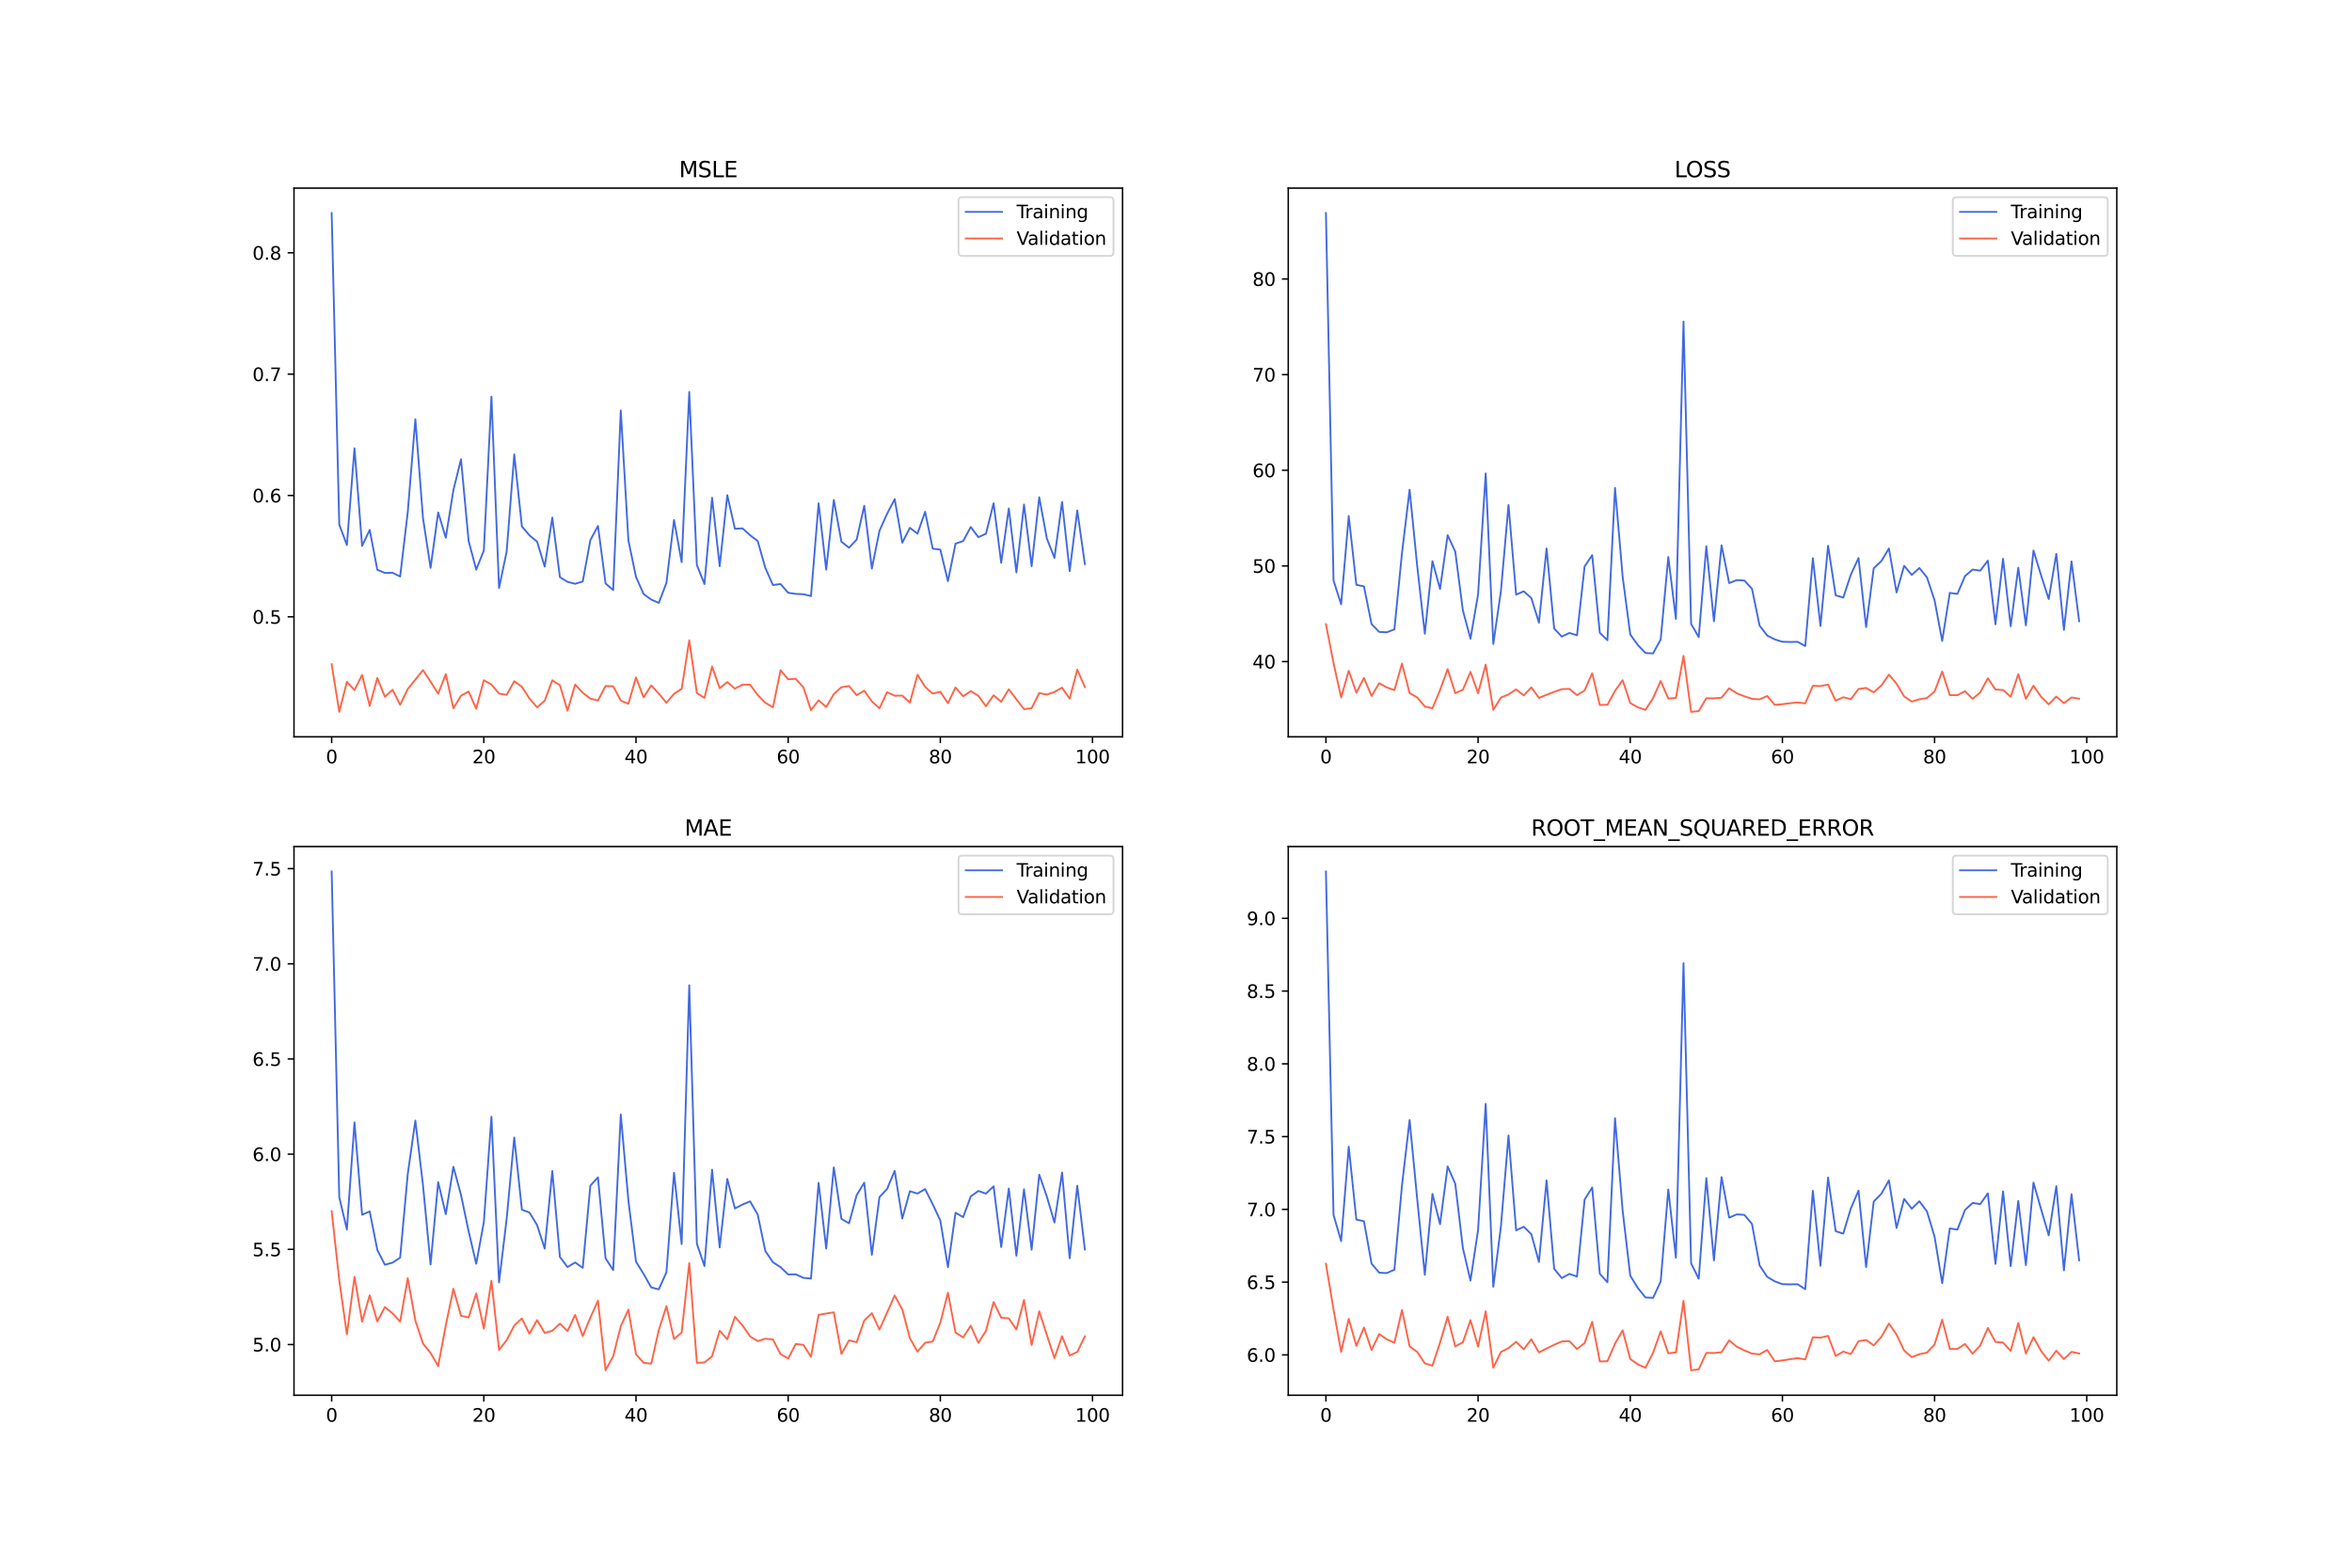 <?xml version="1.0" encoding="utf-8" standalone="no"?>
<!DOCTYPE svg PUBLIC "-//W3C//DTD SVG 1.1//EN"
  "http://www.w3.org/Graphics/SVG/1.1/DTD/svg11.dtd">
<svg xmlns:xlink="http://www.w3.org/1999/xlink" width="1296pt" height="864pt" viewBox="0 0 1296 864" xmlns="http://www.w3.org/2000/svg" version="1.1">
 <defs>
  <style type="text/css">*{stroke-linejoin: round; stroke-linecap: butt}</style>
 </defs>
 <g id="figure_1">
  <g id="patch_1">
   <path d="M 0 864 
L 1296 864 
L 1296 0 
L 0 0 
z
" style="fill: #ffffff"/>
  </g>
  <g id="axes_1">
   <g id="patch_2">
    <path d="M 162 406.08 
L 618.545 406.08 
L 618.545 103.68 
L 162 103.68 
z
" style="fill: #ffffff"/>
   </g>
   <g id="matplotlib.axis_1">
    <g id="xtick_1">
     <g id="line2d_1">
      <defs>
       <path id="mbc238a1b4f" d="M 0 0 
L 0 3.5 
" style="stroke: #000000; stroke-width: 0.8"/>
      </defs>
      <g>
       <use xlink:href="#mbc238a1b4f" x="182.752" y="406.08" style="stroke: #000000; stroke-width: 0.8"/>
      </g>
     </g>
     <g id="text_1">
      <!-- 0 -->
      <g transform="translate(179.571 420.678) scale(0.1 -0.1)">
       <defs>
        <path id="DejaVuSans-30" d="M 2034 4250 
Q 1547 4250 1301 3770 
Q 1056 3291 1056 2328 
Q 1056 1369 1301 889 
Q 1547 409 2034 409 
Q 2525 409 2770 889 
Q 3016 1369 3016 2328 
Q 3016 3291 2770 3770 
Q 2525 4250 2034 4250 
z
M 2034 4750 
Q 2819 4750 3233 4129 
Q 3647 3509 3647 2328 
Q 3647 1150 3233 529 
Q 2819 -91 2034 -91 
Q 1250 -91 836 529 
Q 422 1150 422 2328 
Q 422 3509 836 4129 
Q 1250 4750 2034 4750 
z
" transform="scale(0.016)"/>
       </defs>
       <use xlink:href="#DejaVuSans-30"/>
      </g>
     </g>
    </g>
    <g id="xtick_2">
     <g id="line2d_2">
      <g>
       <use xlink:href="#mbc238a1b4f" x="266.599" y="406.08" style="stroke: #000000; stroke-width: 0.8"/>
      </g>
     </g>
     <g id="text_2">
      <!-- 20 -->
      <g transform="translate(260.236 420.678) scale(0.1 -0.1)">
       <defs>
        <path id="DejaVuSans-32" d="M 1228 531 
L 3431 531 
L 3431 0 
L 469 0 
L 469 531 
Q 828 903 1448 1529 
Q 2069 2156 2228 2338 
Q 2531 2678 2651 2914 
Q 2772 3150 2772 3378 
Q 2772 3750 2511 3984 
Q 2250 4219 1831 4219 
Q 1534 4219 1204 4116 
Q 875 4013 500 3803 
L 500 4441 
Q 881 4594 1212 4672 
Q 1544 4750 1819 4750 
Q 2544 4750 2975 4387 
Q 3406 4025 3406 3419 
Q 3406 3131 3298 2873 
Q 3191 2616 2906 2266 
Q 2828 2175 2409 1742 
Q 1991 1309 1228 531 
z
" transform="scale(0.016)"/>
       </defs>
       <use xlink:href="#DejaVuSans-32"/>
       <use xlink:href="#DejaVuSans-30" x="63.623"/>
      </g>
     </g>
    </g>
    <g id="xtick_3">
     <g id="line2d_3">
      <g>
       <use xlink:href="#mbc238a1b4f" x="350.446" y="406.08" style="stroke: #000000; stroke-width: 0.8"/>
      </g>
     </g>
     <g id="text_3">
      <!-- 40 -->
      <g transform="translate(344.083 420.678) scale(0.1 -0.1)">
       <defs>
        <path id="DejaVuSans-34" d="M 2419 4116 
L 825 1625 
L 2419 1625 
L 2419 4116 
z
M 2253 4666 
L 3047 4666 
L 3047 1625 
L 3713 1625 
L 3713 1100 
L 3047 1100 
L 3047 0 
L 2419 0 
L 2419 1100 
L 313 1100 
L 313 1709 
L 2253 4666 
z
" transform="scale(0.016)"/>
       </defs>
       <use xlink:href="#DejaVuSans-34"/>
       <use xlink:href="#DejaVuSans-30" x="63.623"/>
      </g>
     </g>
    </g>
    <g id="xtick_4">
     <g id="line2d_4">
      <g>
       <use xlink:href="#mbc238a1b4f" x="434.292" y="406.08" style="stroke: #000000; stroke-width: 0.8"/>
      </g>
     </g>
     <g id="text_4">
      <!-- 60 -->
      <g transform="translate(427.93 420.678) scale(0.1 -0.1)">
       <defs>
        <path id="DejaVuSans-36" d="M 2113 2584 
Q 1688 2584 1439 2293 
Q 1191 2003 1191 1497 
Q 1191 994 1439 701 
Q 1688 409 2113 409 
Q 2538 409 2786 701 
Q 3034 994 3034 1497 
Q 3034 2003 2786 2293 
Q 2538 2584 2113 2584 
z
M 3366 4563 
L 3366 3988 
Q 3128 4100 2886 4159 
Q 2644 4219 2406 4219 
Q 1781 4219 1451 3797 
Q 1122 3375 1075 2522 
Q 1259 2794 1537 2939 
Q 1816 3084 2150 3084 
Q 2853 3084 3261 2657 
Q 3669 2231 3669 1497 
Q 3669 778 3244 343 
Q 2819 -91 2113 -91 
Q 1303 -91 875 529 
Q 447 1150 447 2328 
Q 447 3434 972 4092 
Q 1497 4750 2381 4750 
Q 2619 4750 2861 4703 
Q 3103 4656 3366 4563 
z
" transform="scale(0.016)"/>
       </defs>
       <use xlink:href="#DejaVuSans-36"/>
       <use xlink:href="#DejaVuSans-30" x="63.623"/>
      </g>
     </g>
    </g>
    <g id="xtick_5">
     <g id="line2d_5">
      <g>
       <use xlink:href="#mbc238a1b4f" x="518.139" y="406.08" style="stroke: #000000; stroke-width: 0.8"/>
      </g>
     </g>
     <g id="text_5">
      <!-- 80 -->
      <g transform="translate(511.776 420.678) scale(0.1 -0.1)">
       <defs>
        <path id="DejaVuSans-38" d="M 2034 2216 
Q 1584 2216 1326 1975 
Q 1069 1734 1069 1313 
Q 1069 891 1326 650 
Q 1584 409 2034 409 
Q 2484 409 2743 651 
Q 3003 894 3003 1313 
Q 3003 1734 2745 1975 
Q 2488 2216 2034 2216 
z
M 1403 2484 
Q 997 2584 770 2862 
Q 544 3141 544 3541 
Q 544 4100 942 4425 
Q 1341 4750 2034 4750 
Q 2731 4750 3128 4425 
Q 3525 4100 3525 3541 
Q 3525 3141 3298 2862 
Q 3072 2584 2669 2484 
Q 3125 2378 3379 2068 
Q 3634 1759 3634 1313 
Q 3634 634 3220 271 
Q 2806 -91 2034 -91 
Q 1263 -91 848 271 
Q 434 634 434 1313 
Q 434 1759 690 2068 
Q 947 2378 1403 2484 
z
M 1172 3481 
Q 1172 3119 1398 2916 
Q 1625 2713 2034 2713 
Q 2441 2713 2670 2916 
Q 2900 3119 2900 3481 
Q 2900 3844 2670 4047 
Q 2441 4250 2034 4250 
Q 1625 4250 1398 4047 
Q 1172 3844 1172 3481 
z
" transform="scale(0.016)"/>
       </defs>
       <use xlink:href="#DejaVuSans-38"/>
       <use xlink:href="#DejaVuSans-30" x="63.623"/>
      </g>
     </g>
    </g>
    <g id="xtick_6">
     <g id="line2d_6">
      <g>
       <use xlink:href="#mbc238a1b4f" x="601.986" y="406.08" style="stroke: #000000; stroke-width: 0.8"/>
      </g>
     </g>
     <g id="text_6">
      <!-- 100 -->
      <g transform="translate(592.442 420.678) scale(0.1 -0.1)">
       <defs>
        <path id="DejaVuSans-31" d="M 794 531 
L 1825 531 
L 1825 4091 
L 703 3866 
L 703 4441 
L 1819 4666 
L 2450 4666 
L 2450 531 
L 3481 531 
L 3481 0 
L 794 0 
L 794 531 
z
" transform="scale(0.016)"/>
       </defs>
       <use xlink:href="#DejaVuSans-31"/>
       <use xlink:href="#DejaVuSans-30" x="63.623"/>
       <use xlink:href="#DejaVuSans-30" x="127.246"/>
      </g>
     </g>
    </g>
   </g>
   <g id="matplotlib.axis_2">
    <g id="ytick_1">
     <g id="line2d_7">
      <defs>
       <path id="m418ad741b6" d="M 0 0 
L -3.5 0 
" style="stroke: #000000; stroke-width: 0.8"/>
      </defs>
      <g>
       <use xlink:href="#m418ad741b6" x="162" y="339.956" style="stroke: #000000; stroke-width: 0.8"/>
      </g>
     </g>
     <g id="text_7">
      <!-- 0.5 -->
      <g transform="translate(139.097 343.755) scale(0.1 -0.1)">
       <defs>
        <path id="DejaVuSans-2e" d="M 684 794 
L 1344 794 
L 1344 0 
L 684 0 
L 684 794 
z
" transform="scale(0.016)"/>
        <path id="DejaVuSans-35" d="M 691 4666 
L 3169 4666 
L 3169 4134 
L 1269 4134 
L 1269 2991 
Q 1406 3038 1543 3061 
Q 1681 3084 1819 3084 
Q 2600 3084 3056 2656 
Q 3513 2228 3513 1497 
Q 3513 744 3044 326 
Q 2575 -91 1722 -91 
Q 1428 -91 1123 -41 
Q 819 9 494 109 
L 494 744 
Q 775 591 1075 516 
Q 1375 441 1709 441 
Q 2250 441 2565 725 
Q 2881 1009 2881 1497 
Q 2881 1984 2565 2268 
Q 2250 2553 1709 2553 
Q 1456 2553 1204 2497 
Q 953 2441 691 2322 
L 691 4666 
z
" transform="scale(0.016)"/>
       </defs>
       <use xlink:href="#DejaVuSans-30"/>
       <use xlink:href="#DejaVuSans-2e" x="63.623"/>
       <use xlink:href="#DejaVuSans-35" x="95.41"/>
      </g>
     </g>
    </g>
    <g id="ytick_2">
     <g id="line2d_8">
      <g>
       <use xlink:href="#m418ad741b6" x="162" y="273.085" style="stroke: #000000; stroke-width: 0.8"/>
      </g>
     </g>
     <g id="text_8">
      <!-- 0.6 -->
      <g transform="translate(139.097 276.884) scale(0.1 -0.1)">
       <use xlink:href="#DejaVuSans-30"/>
       <use xlink:href="#DejaVuSans-2e" x="63.623"/>
       <use xlink:href="#DejaVuSans-36" x="95.41"/>
      </g>
     </g>
    </g>
    <g id="ytick_3">
     <g id="line2d_9">
      <g>
       <use xlink:href="#m418ad741b6" x="162" y="206.213" style="stroke: #000000; stroke-width: 0.8"/>
      </g>
     </g>
     <g id="text_9">
      <!-- 0.7 -->
      <g transform="translate(139.097 210.013) scale(0.1 -0.1)">
       <defs>
        <path id="DejaVuSans-37" d="M 525 4666 
L 3525 4666 
L 3525 4397 
L 1831 0 
L 1172 0 
L 2766 4134 
L 525 4134 
L 525 4666 
z
" transform="scale(0.016)"/>
       </defs>
       <use xlink:href="#DejaVuSans-30"/>
       <use xlink:href="#DejaVuSans-2e" x="63.623"/>
       <use xlink:href="#DejaVuSans-37" x="95.41"/>
      </g>
     </g>
    </g>
    <g id="ytick_4">
     <g id="line2d_10">
      <g>
       <use xlink:href="#m418ad741b6" x="162" y="139.342" style="stroke: #000000; stroke-width: 0.8"/>
      </g>
     </g>
     <g id="text_10">
      <!-- 0.8 -->
      <g transform="translate(139.097 143.141) scale(0.1 -0.1)">
       <use xlink:href="#DejaVuSans-30"/>
       <use xlink:href="#DejaVuSans-2e" x="63.623"/>
       <use xlink:href="#DejaVuSans-38" x="95.41"/>
      </g>
     </g>
    </g>
   </g>
   <g id="line2d_11">
    <path d="M 182.752 117.425 
L 186.944 289.11 
L 191.137 300.397 
L 195.329 247.04 
L 199.521 300.884 
L 203.714 292.056 
L 207.906 314.017 
L 212.098 315.772 
L 216.291 315.667 
L 220.483 317.751 
L 224.675 282.226 
L 228.868 231.055 
L 233.06 285.408 
L 237.252 312.962 
L 241.445 282.42 
L 245.637 296.358 
L 249.829 270.145 
L 254.022 253.108 
L 258.214 298.102 
L 262.406 313.957 
L 266.599 303.416 
L 270.791 218.572 
L 274.983 324.067 
L 279.176 303.976 
L 283.368 250.426 
L 287.56 290.114 
L 291.753 295.059 
L 295.945 298.532 
L 300.137 312.255 
L 304.33 285.267 
L 308.522 318.126 
L 312.714 320.689 
L 316.907 321.742 
L 321.099 320.491 
L 325.292 297.711 
L 329.484 289.867 
L 333.676 321.558 
L 337.869 325.195 
L 342.061 226.202 
L 346.253 297.781 
L 350.446 317.974 
L 354.638 327.368 
L 358.83 330.446 
L 363.023 332.289 
L 367.215 321.233 
L 371.407 286.576 
L 375.6 309.83 
L 379.792 216.036 
L 383.984 311.384 
L 388.177 321.897 
L 392.369 274.344 
L 396.561 312.046 
L 400.754 272.89 
L 404.946 291.41 
L 409.138 291.21 
L 413.331 294.974 
L 417.523 298.209 
L 421.715 313.009 
L 425.908 322.439 
L 430.1 321.888 
L 434.292 326.694 
L 438.485 327.314 
L 442.677 327.489 
L 446.869 328.516 
L 451.062 277.378 
L 455.254 313.949 
L 459.446 275.547 
L 463.639 298.578 
L 467.831 301.882 
L 472.023 297.413 
L 476.216 278.745 
L 480.408 313.358 
L 484.6 292.547 
L 488.793 283.197 
L 492.985 275.096 
L 497.177 299.098 
L 501.37 290.888 
L 505.562 294.099 
L 509.754 282.053 
L 513.947 302.388 
L 518.139 302.91 
L 522.331 320.29 
L 526.524 299.609 
L 530.716 298.196 
L 534.908 290.444 
L 539.101 296.071 
L 543.293 294.129 
L 547.485 277.356 
L 551.678 310.165 
L 555.87 280.217 
L 560.062 315.513 
L 564.255 278.034 
L 568.447 312.056 
L 572.639 274.029 
L 576.832 296.772 
L 581.024 307.465 
L 585.216 276.625 
L 589.409 314.775 
L 593.601 281.336 
L 597.793 310.934 
" clip-path="url(#pd2b7ed8fb6)" style="fill: none; stroke: #4169e1; stroke-linecap: square"/>
   </g>
   <g id="line2d_12">
    <path d="M 182.752 366.057 
L 186.944 392.335 
L 191.137 375.769 
L 195.329 380.315 
L 199.521 371.982 
L 203.714 389.078 
L 207.906 373.635 
L 212.098 384.046 
L 216.291 380.108 
L 220.483 388.448 
L 224.675 379.717 
L 228.868 374.582 
L 233.06 369.323 
L 237.252 375.696 
L 241.445 382.329 
L 245.637 371.531 
L 249.829 390.357 
L 254.022 383.44 
L 258.214 381.096 
L 262.406 390.603 
L 266.599 374.875 
L 270.791 377.279 
L 274.983 382.234 
L 279.176 382.972 
L 283.368 375.448 
L 287.56 378.484 
L 291.753 385.005 
L 295.945 389.821 
L 300.137 386.201 
L 304.33 374.9 
L 308.522 377.668 
L 312.714 391.741 
L 316.907 377.257 
L 321.099 381.8 
L 325.292 385.026 
L 329.484 386.03 
L 333.676 378.086 
L 337.869 378.218 
L 342.061 386.127 
L 346.253 387.871 
L 350.446 373.317 
L 354.638 384.346 
L 358.83 377.759 
L 363.023 382.269 
L 367.215 387.335 
L 371.407 382.389 
L 375.6 379.672 
L 379.792 352.871 
L 383.984 381.952 
L 388.177 384.622 
L 392.369 367.311 
L 396.561 379.324 
L 400.754 375.879 
L 404.946 379.532 
L 409.138 377.317 
L 413.331 377.351 
L 417.523 383.055 
L 421.715 387.327 
L 425.908 389.848 
L 430.1 369.386 
L 434.292 374.398 
L 438.485 374.132 
L 442.677 378.781 
L 446.869 391.42 
L 451.062 385.933 
L 455.254 389.7 
L 459.446 382.525 
L 463.639 378.726 
L 467.831 378.085 
L 472.023 383.117 
L 476.216 380.66 
L 480.408 386.546 
L 484.6 390.373 
L 488.793 381.469 
L 492.985 383.422 
L 497.177 383.384 
L 501.37 387.262 
L 505.562 371.865 
L 509.754 378.536 
L 513.947 382.281 
L 518.139 381.215 
L 522.331 387.581 
L 526.524 378.897 
L 530.716 383.739 
L 534.908 380.867 
L 539.101 383.482 
L 543.293 389.237 
L 547.485 383.17 
L 551.678 386.775 
L 555.87 379.871 
L 560.062 385.42 
L 564.255 390.829 
L 568.447 390.334 
L 572.639 381.96 
L 576.832 382.801 
L 581.024 381.378 
L 585.216 378.961 
L 589.409 385.066 
L 593.601 369.073 
L 597.793 378.699 
" clip-path="url(#pd2b7ed8fb6)" style="fill: none; stroke: #ff6347; stroke-linecap: square"/>
   </g>
   <g id="patch_3">
    <path d="M 162 406.08 
L 162 103.68 
" style="fill: none; stroke: #000000; stroke-width: 0.8; stroke-linejoin: miter; stroke-linecap: square"/>
   </g>
   <g id="patch_4">
    <path d="M 618.545 406.08 
L 618.545 103.68 
" style="fill: none; stroke: #000000; stroke-width: 0.8; stroke-linejoin: miter; stroke-linecap: square"/>
   </g>
   <g id="patch_5">
    <path d="M 162 406.08 
L 618.545 406.08 
" style="fill: none; stroke: #000000; stroke-width: 0.8; stroke-linejoin: miter; stroke-linecap: square"/>
   </g>
   <g id="patch_6">
    <path d="M 162 103.68 
L 618.545 103.68 
" style="fill: none; stroke: #000000; stroke-width: 0.8; stroke-linejoin: miter; stroke-linecap: square"/>
   </g>
   <g id="text_11">
    <!-- MSLE -->
    <g transform="translate(374.152 97.68) scale(0.12 -0.12)">
     <defs>
      <path id="DejaVuSans-4d" d="M 628 4666 
L 1569 4666 
L 2759 1491 
L 3956 4666 
L 4897 4666 
L 4897 0 
L 4281 0 
L 4281 4097 
L 3078 897 
L 2444 897 
L 1241 4097 
L 1241 0 
L 628 0 
L 628 4666 
z
" transform="scale(0.016)"/>
      <path id="DejaVuSans-53" d="M 3425 4513 
L 3425 3897 
Q 3066 4069 2747 4153 
Q 2428 4238 2131 4238 
Q 1616 4238 1336 4038 
Q 1056 3838 1056 3469 
Q 1056 3159 1242 3001 
Q 1428 2844 1947 2747 
L 2328 2669 
Q 3034 2534 3370 2195 
Q 3706 1856 3706 1288 
Q 3706 609 3251 259 
Q 2797 -91 1919 -91 
Q 1588 -91 1214 -16 
Q 841 59 441 206 
L 441 856 
Q 825 641 1194 531 
Q 1563 422 1919 422 
Q 2459 422 2753 634 
Q 3047 847 3047 1241 
Q 3047 1584 2836 1778 
Q 2625 1972 2144 2069 
L 1759 2144 
Q 1053 2284 737 2584 
Q 422 2884 422 3419 
Q 422 4038 858 4394 
Q 1294 4750 2059 4750 
Q 2388 4750 2728 4690 
Q 3069 4631 3425 4513 
z
" transform="scale(0.016)"/>
      <path id="DejaVuSans-4c" d="M 628 4666 
L 1259 4666 
L 1259 531 
L 3531 531 
L 3531 0 
L 628 0 
L 628 4666 
z
" transform="scale(0.016)"/>
      <path id="DejaVuSans-45" d="M 628 4666 
L 3578 4666 
L 3578 4134 
L 1259 4134 
L 1259 2753 
L 3481 2753 
L 3481 2222 
L 1259 2222 
L 1259 531 
L 3634 531 
L 3634 0 
L 628 0 
L 628 4666 
z
" transform="scale(0.016)"/>
     </defs>
     <use xlink:href="#DejaVuSans-4d"/>
     <use xlink:href="#DejaVuSans-53" x="86.279"/>
     <use xlink:href="#DejaVuSans-4c" x="149.756"/>
     <use xlink:href="#DejaVuSans-45" x="205.469"/>
    </g>
   </g>
   <g id="legend_1">
    <g id="patch_7">
     <path d="M 530.164 141.036 
L 611.545 141.036 
Q 613.545 141.036 613.545 139.036 
L 613.545 110.68 
Q 613.545 108.68 611.545 108.68 
L 530.164 108.68 
Q 528.164 108.68 528.164 110.68 
L 528.164 139.036 
Q 528.164 141.036 530.164 141.036 
z
" style="fill: #ffffff; opacity: 0.8; stroke: #cccccc; stroke-linejoin: miter"/>
    </g>
    <g id="line2d_13">
     <path d="M 532.164 116.778 
L 542.164 116.778 
L 552.164 116.778 
" style="fill: none; stroke: #4169e1; stroke-linecap: square"/>
    </g>
    <g id="text_12">
     <!-- Training -->
     <g transform="translate(560.164 120.278) scale(0.1 -0.1)">
      <defs>
       <path id="DejaVuSans-54" d="M -19 4666 
L 3928 4666 
L 3928 4134 
L 2272 4134 
L 2272 0 
L 1638 0 
L 1638 4134 
L -19 4134 
L -19 4666 
z
" transform="scale(0.016)"/>
       <path id="DejaVuSans-72" d="M 2631 2963 
Q 2534 3019 2420 3045 
Q 2306 3072 2169 3072 
Q 1681 3072 1420 2755 
Q 1159 2438 1159 1844 
L 1159 0 
L 581 0 
L 581 3500 
L 1159 3500 
L 1159 2956 
Q 1341 3275 1631 3429 
Q 1922 3584 2338 3584 
Q 2397 3584 2469 3576 
Q 2541 3569 2628 3553 
L 2631 2963 
z
" transform="scale(0.016)"/>
       <path id="DejaVuSans-61" d="M 2194 1759 
Q 1497 1759 1228 1600 
Q 959 1441 959 1056 
Q 959 750 1161 570 
Q 1363 391 1709 391 
Q 2188 391 2477 730 
Q 2766 1069 2766 1631 
L 2766 1759 
L 2194 1759 
z
M 3341 1997 
L 3341 0 
L 2766 0 
L 2766 531 
Q 2569 213 2275 61 
Q 1981 -91 1556 -91 
Q 1019 -91 701 211 
Q 384 513 384 1019 
Q 384 1609 779 1909 
Q 1175 2209 1959 2209 
L 2766 2209 
L 2766 2266 
Q 2766 2663 2505 2880 
Q 2244 3097 1772 3097 
Q 1472 3097 1187 3025 
Q 903 2953 641 2809 
L 641 3341 
Q 956 3463 1253 3523 
Q 1550 3584 1831 3584 
Q 2591 3584 2966 3190 
Q 3341 2797 3341 1997 
z
" transform="scale(0.016)"/>
       <path id="DejaVuSans-69" d="M 603 3500 
L 1178 3500 
L 1178 0 
L 603 0 
L 603 3500 
z
M 603 4863 
L 1178 4863 
L 1178 4134 
L 603 4134 
L 603 4863 
z
" transform="scale(0.016)"/>
       <path id="DejaVuSans-6e" d="M 3513 2113 
L 3513 0 
L 2938 0 
L 2938 2094 
Q 2938 2591 2744 2837 
Q 2550 3084 2163 3084 
Q 1697 3084 1428 2787 
Q 1159 2491 1159 1978 
L 1159 0 
L 581 0 
L 581 3500 
L 1159 3500 
L 1159 2956 
Q 1366 3272 1645 3428 
Q 1925 3584 2291 3584 
Q 2894 3584 3203 3211 
Q 3513 2838 3513 2113 
z
" transform="scale(0.016)"/>
       <path id="DejaVuSans-67" d="M 2906 1791 
Q 2906 2416 2648 2759 
Q 2391 3103 1925 3103 
Q 1463 3103 1205 2759 
Q 947 2416 947 1791 
Q 947 1169 1205 825 
Q 1463 481 1925 481 
Q 2391 481 2648 825 
Q 2906 1169 2906 1791 
z
M 3481 434 
Q 3481 -459 3084 -895 
Q 2688 -1331 1869 -1331 
Q 1566 -1331 1297 -1286 
Q 1028 -1241 775 -1147 
L 775 -588 
Q 1028 -725 1275 -790 
Q 1522 -856 1778 -856 
Q 2344 -856 2625 -561 
Q 2906 -266 2906 331 
L 2906 616 
Q 2728 306 2450 153 
Q 2172 0 1784 0 
Q 1141 0 747 490 
Q 353 981 353 1791 
Q 353 2603 747 3093 
Q 1141 3584 1784 3584 
Q 2172 3584 2450 3431 
Q 2728 3278 2906 2969 
L 2906 3500 
L 3481 3500 
L 3481 434 
z
" transform="scale(0.016)"/>
      </defs>
      <use xlink:href="#DejaVuSans-54"/>
      <use xlink:href="#DejaVuSans-72" x="46.334"/>
      <use xlink:href="#DejaVuSans-61" x="87.447"/>
      <use xlink:href="#DejaVuSans-69" x="148.727"/>
      <use xlink:href="#DejaVuSans-6e" x="176.51"/>
      <use xlink:href="#DejaVuSans-69" x="239.889"/>
      <use xlink:href="#DejaVuSans-6e" x="267.672"/>
      <use xlink:href="#DejaVuSans-67" x="331.051"/>
     </g>
    </g>
    <g id="line2d_14">
     <path d="M 532.164 131.457 
L 542.164 131.457 
L 552.164 131.457 
" style="fill: none; stroke: #ff6347; stroke-linecap: square"/>
    </g>
    <g id="text_13">
     <!-- Validation -->
     <g transform="translate(560.164 134.957) scale(0.1 -0.1)">
      <defs>
       <path id="DejaVuSans-56" d="M 1831 0 
L 50 4666 
L 709 4666 
L 2188 738 
L 3669 4666 
L 4325 4666 
L 2547 0 
L 1831 0 
z
" transform="scale(0.016)"/>
       <path id="DejaVuSans-6c" d="M 603 4863 
L 1178 4863 
L 1178 0 
L 603 0 
L 603 4863 
z
" transform="scale(0.016)"/>
       <path id="DejaVuSans-64" d="M 2906 2969 
L 2906 4863 
L 3481 4863 
L 3481 0 
L 2906 0 
L 2906 525 
Q 2725 213 2448 61 
Q 2172 -91 1784 -91 
Q 1150 -91 751 415 
Q 353 922 353 1747 
Q 353 2572 751 3078 
Q 1150 3584 1784 3584 
Q 2172 3584 2448 3432 
Q 2725 3281 2906 2969 
z
M 947 1747 
Q 947 1113 1208 752 
Q 1469 391 1925 391 
Q 2381 391 2643 752 
Q 2906 1113 2906 1747 
Q 2906 2381 2643 2742 
Q 2381 3103 1925 3103 
Q 1469 3103 1208 2742 
Q 947 2381 947 1747 
z
" transform="scale(0.016)"/>
       <path id="DejaVuSans-74" d="M 1172 4494 
L 1172 3500 
L 2356 3500 
L 2356 3053 
L 1172 3053 
L 1172 1153 
Q 1172 725 1289 603 
Q 1406 481 1766 481 
L 2356 481 
L 2356 0 
L 1766 0 
Q 1100 0 847 248 
Q 594 497 594 1153 
L 594 3053 
L 172 3053 
L 172 3500 
L 594 3500 
L 594 4494 
L 1172 4494 
z
" transform="scale(0.016)"/>
       <path id="DejaVuSans-6f" d="M 1959 3097 
Q 1497 3097 1228 2736 
Q 959 2375 959 1747 
Q 959 1119 1226 758 
Q 1494 397 1959 397 
Q 2419 397 2687 759 
Q 2956 1122 2956 1747 
Q 2956 2369 2687 2733 
Q 2419 3097 1959 3097 
z
M 1959 3584 
Q 2709 3584 3137 3096 
Q 3566 2609 3566 1747 
Q 3566 888 3137 398 
Q 2709 -91 1959 -91 
Q 1206 -91 779 398 
Q 353 888 353 1747 
Q 353 2609 779 3096 
Q 1206 3584 1959 3584 
z
" transform="scale(0.016)"/>
      </defs>
      <use xlink:href="#DejaVuSans-56"/>
      <use xlink:href="#DejaVuSans-61" x="60.658"/>
      <use xlink:href="#DejaVuSans-6c" x="121.938"/>
      <use xlink:href="#DejaVuSans-69" x="149.721"/>
      <use xlink:href="#DejaVuSans-64" x="177.504"/>
      <use xlink:href="#DejaVuSans-61" x="240.98"/>
      <use xlink:href="#DejaVuSans-74" x="302.26"/>
      <use xlink:href="#DejaVuSans-69" x="341.469"/>
      <use xlink:href="#DejaVuSans-6f" x="369.252"/>
      <use xlink:href="#DejaVuSans-6e" x="430.434"/>
     </g>
    </g>
   </g>
  </g>
  <g id="axes_2">
   <g id="patch_8">
    <path d="M 709.855 406.08 
L 1166.4 406.08 
L 1166.4 103.68 
L 709.855 103.68 
z
" style="fill: #ffffff"/>
   </g>
   <g id="matplotlib.axis_3">
    <g id="xtick_7">
     <g id="line2d_15">
      <g>
       <use xlink:href="#mbc238a1b4f" x="730.607" y="406.08" style="stroke: #000000; stroke-width: 0.8"/>
      </g>
     </g>
     <g id="text_14">
      <!-- 0 -->
      <g transform="translate(727.425 420.678) scale(0.1 -0.1)">
       <use xlink:href="#DejaVuSans-30"/>
      </g>
     </g>
    </g>
    <g id="xtick_8">
     <g id="line2d_16">
      <g>
       <use xlink:href="#mbc238a1b4f" x="814.453" y="406.08" style="stroke: #000000; stroke-width: 0.8"/>
      </g>
     </g>
     <g id="text_15">
      <!-- 20 -->
      <g transform="translate(808.091 420.678) scale(0.1 -0.1)">
       <use xlink:href="#DejaVuSans-32"/>
       <use xlink:href="#DejaVuSans-30" x="63.623"/>
      </g>
     </g>
    </g>
    <g id="xtick_9">
     <g id="line2d_17">
      <g>
       <use xlink:href="#mbc238a1b4f" x="898.3" y="406.08" style="stroke: #000000; stroke-width: 0.8"/>
      </g>
     </g>
     <g id="text_16">
      <!-- 40 -->
      <g transform="translate(891.938 420.678) scale(0.1 -0.1)">
       <use xlink:href="#DejaVuSans-34"/>
       <use xlink:href="#DejaVuSans-30" x="63.623"/>
      </g>
     </g>
    </g>
    <g id="xtick_10">
     <g id="line2d_18">
      <g>
       <use xlink:href="#mbc238a1b4f" x="982.147" y="406.08" style="stroke: #000000; stroke-width: 0.8"/>
      </g>
     </g>
     <g id="text_17">
      <!-- 60 -->
      <g transform="translate(975.784 420.678) scale(0.1 -0.1)">
       <use xlink:href="#DejaVuSans-36"/>
       <use xlink:href="#DejaVuSans-30" x="63.623"/>
      </g>
     </g>
    </g>
    <g id="xtick_11">
     <g id="line2d_19">
      <g>
       <use xlink:href="#mbc238a1b4f" x="1065.994" y="406.08" style="stroke: #000000; stroke-width: 0.8"/>
      </g>
     </g>
     <g id="text_18">
      <!-- 80 -->
      <g transform="translate(1059.631 420.678) scale(0.1 -0.1)">
       <use xlink:href="#DejaVuSans-38"/>
       <use xlink:href="#DejaVuSans-30" x="63.623"/>
      </g>
     </g>
    </g>
    <g id="xtick_12">
     <g id="line2d_20">
      <g>
       <use xlink:href="#mbc238a1b4f" x="1149.84" y="406.08" style="stroke: #000000; stroke-width: 0.8"/>
      </g>
     </g>
     <g id="text_19">
      <!-- 100 -->
      <g transform="translate(1140.297 420.678) scale(0.1 -0.1)">
       <use xlink:href="#DejaVuSans-31"/>
       <use xlink:href="#DejaVuSans-30" x="63.623"/>
       <use xlink:href="#DejaVuSans-30" x="127.246"/>
      </g>
     </g>
    </g>
   </g>
   <g id="matplotlib.axis_4">
    <g id="ytick_5">
     <g id="line2d_21">
      <g>
       <use xlink:href="#m418ad741b6" x="709.855" y="364.616" style="stroke: #000000; stroke-width: 0.8"/>
      </g>
     </g>
     <g id="text_20">
      <!-- 40 -->
      <g transform="translate(690.13 368.415) scale(0.1 -0.1)">
       <use xlink:href="#DejaVuSans-34"/>
       <use xlink:href="#DejaVuSans-30" x="63.623"/>
      </g>
     </g>
    </g>
    <g id="ytick_6">
     <g id="line2d_22">
      <g>
       <use xlink:href="#m418ad741b6" x="709.855" y="311.901" style="stroke: #000000; stroke-width: 0.8"/>
      </g>
     </g>
     <g id="text_21">
      <!-- 50 -->
      <g transform="translate(690.13 315.7) scale(0.1 -0.1)">
       <use xlink:href="#DejaVuSans-35"/>
       <use xlink:href="#DejaVuSans-30" x="63.623"/>
      </g>
     </g>
    </g>
    <g id="ytick_7">
     <g id="line2d_23">
      <g>
       <use xlink:href="#m418ad741b6" x="709.855" y="259.186" style="stroke: #000000; stroke-width: 0.8"/>
      </g>
     </g>
     <g id="text_22">
      <!-- 60 -->
      <g transform="translate(690.13 262.986) scale(0.1 -0.1)">
       <use xlink:href="#DejaVuSans-36"/>
       <use xlink:href="#DejaVuSans-30" x="63.623"/>
      </g>
     </g>
    </g>
    <g id="ytick_8">
     <g id="line2d_24">
      <g>
       <use xlink:href="#m418ad741b6" x="709.855" y="206.472" style="stroke: #000000; stroke-width: 0.8"/>
      </g>
     </g>
     <g id="text_23">
      <!-- 70 -->
      <g transform="translate(690.13 210.271) scale(0.1 -0.1)">
       <use xlink:href="#DejaVuSans-37"/>
       <use xlink:href="#DejaVuSans-30" x="63.623"/>
      </g>
     </g>
    </g>
    <g id="ytick_9">
     <g id="line2d_25">
      <g>
       <use xlink:href="#m418ad741b6" x="709.855" y="153.757" style="stroke: #000000; stroke-width: 0.8"/>
      </g>
     </g>
     <g id="text_24">
      <!-- 80 -->
      <g transform="translate(690.13 157.556) scale(0.1 -0.1)">
       <use xlink:href="#DejaVuSans-38"/>
       <use xlink:href="#DejaVuSans-30" x="63.623"/>
      </g>
     </g>
    </g>
   </g>
   <g id="line2d_26">
    <path d="M 730.607 117.425 
L 734.799 319.943 
L 738.991 333.029 
L 743.184 284.384 
L 747.376 322.316 
L 751.568 323.167 
L 755.761 343.957 
L 759.953 348.26 
L 764.145 348.477 
L 768.338 346.874 
L 772.53 304.733 
L 776.722 269.909 
L 780.915 312.02 
L 785.107 349.305 
L 789.299 309.263 
L 793.492 324.627 
L 797.684 294.956 
L 801.876 304.03 
L 806.069 336.391 
L 810.261 352.013 
L 814.453 327.531 
L 818.646 260.888 
L 822.838 354.932 
L 827.03 325.811 
L 831.223 278.326 
L 835.415 327.727 
L 839.607 325.891 
L 843.8 329.614 
L 847.992 343.167 
L 852.184 302.281 
L 856.377 346.403 
L 860.569 350.845 
L 864.761 348.852 
L 868.954 350.128 
L 873.146 312.192 
L 877.338 305.959 
L 881.531 348.79 
L 885.723 352.832 
L 889.915 268.894 
L 894.108 317.818 
L 898.3 349.707 
L 902.492 355.504 
L 906.685 359.909 
L 910.877 360.095 
L 915.069 352.453 
L 919.262 306.973 
L 923.454 341.114 
L 927.646 177.23 
L 931.839 343.822 
L 936.031 351.157 
L 940.223 301.062 
L 944.416 342.404 
L 948.608 300.529 
L 952.8 321.352 
L 956.993 319.708 
L 961.185 319.949 
L 965.377 324.503 
L 969.57 344.8 
L 973.762 350.271 
L 977.954 352.392 
L 982.147 353.71 
L 986.339 353.813 
L 990.531 353.736 
L 994.724 356.075 
L 998.916 307.672 
L 1003.108 344.972 
L 1007.301 300.789 
L 1011.493 328.121 
L 1015.686 329.314 
L 1019.878 316.619 
L 1024.07 307.567 
L 1028.263 345.59 
L 1032.455 313.184 
L 1036.647 309.238 
L 1040.84 302.276 
L 1045.032 326.527 
L 1049.224 311.836 
L 1053.417 316.84 
L 1057.609 313.048 
L 1061.801 318.216 
L 1065.994 330.861 
L 1070.186 353.231 
L 1074.378 326.748 
L 1078.571 327.329 
L 1082.763 317.48 
L 1086.955 313.905 
L 1091.148 314.501 
L 1095.34 309.001 
L 1099.532 344.067 
L 1103.725 307.967 
L 1107.917 345.145 
L 1112.109 312.87 
L 1116.302 344.657 
L 1120.494 303.41 
L 1124.686 317.089 
L 1128.879 330.175 
L 1133.071 305.258 
L 1137.263 347.185 
L 1141.456 309.429 
L 1145.648 342.366 
" clip-path="url(#pe3422ebd73)" style="fill: none; stroke: #4169e1; stroke-linecap: square"/>
   </g>
   <g id="line2d_27">
    <path d="M 730.607 344.03 
L 734.799 365.425 
L 738.991 384.411 
L 743.184 369.678 
L 747.376 381.771 
L 751.568 373.599 
L 755.761 383.569 
L 759.953 376.53 
L 764.145 378.85 
L 768.338 380.379 
L 772.53 365.674 
L 776.722 381.993 
L 780.915 384.385 
L 785.107 389.346 
L 789.299 390.362 
L 793.492 380.317 
L 797.684 368.754 
L 801.876 382.017 
L 806.069 380.167 
L 810.261 370.29 
L 814.453 382.091 
L 818.646 366.274 
L 822.838 391.203 
L 827.03 384.446 
L 831.223 382.716 
L 835.415 379.965 
L 839.607 383.26 
L 843.8 378.857 
L 847.992 384.639 
L 852.184 382.903 
L 856.377 381.296 
L 860.569 379.806 
L 864.761 379.653 
L 868.954 383.116 
L 873.146 380.515 
L 877.338 371.025 
L 881.531 388.534 
L 885.723 388.434 
L 889.915 380.761 
L 894.108 374.864 
L 898.3 387.475 
L 902.492 389.799 
L 906.685 391.249 
L 910.877 384.759 
L 915.069 375.312 
L 919.262 384.997 
L 923.454 384.633 
L 927.646 361.455 
L 931.839 392.335 
L 936.031 391.918 
L 940.223 384.792 
L 944.416 384.882 
L 948.608 384.516 
L 952.8 379.317 
L 956.993 382.116 
L 961.185 383.748 
L 965.377 385.129 
L 969.57 385.441 
L 973.762 383.558 
L 977.954 388.459 
L 982.147 388.103 
L 986.339 387.569 
L 990.531 387.1 
L 994.724 387.667 
L 998.916 377.941 
L 1003.108 378.132 
L 1007.301 377.32 
L 1011.493 386.157 
L 1015.686 384.259 
L 1019.878 385.33 
L 1024.07 379.727 
L 1028.263 379.126 
L 1032.455 381.549 
L 1036.647 377.813 
L 1040.84 371.842 
L 1045.032 376.777 
L 1049.224 383.818 
L 1053.417 386.649 
L 1057.609 385.395 
L 1061.801 384.69 
L 1065.994 381.108 
L 1070.186 370.077 
L 1074.378 383.097 
L 1078.571 383.117 
L 1082.763 380.934 
L 1086.955 385.171 
L 1091.148 381.577 
L 1095.34 373.815 
L 1099.532 380.001 
L 1103.725 380.294 
L 1107.917 383.982 
L 1112.109 371.591 
L 1116.302 385.114 
L 1120.494 377.909 
L 1124.686 384.033 
L 1128.879 388.201 
L 1133.071 383.886 
L 1137.263 387.521 
L 1141.456 384.376 
L 1145.648 385.074 
" clip-path="url(#pe3422ebd73)" style="fill: none; stroke: #ff6347; stroke-linecap: square"/>
   </g>
   <g id="patch_9">
    <path d="M 709.855 406.08 
L 709.855 103.68 
" style="fill: none; stroke: #000000; stroke-width: 0.8; stroke-linejoin: miter; stroke-linecap: square"/>
   </g>
   <g id="patch_10">
    <path d="M 1166.4 406.08 
L 1166.4 103.68 
" style="fill: none; stroke: #000000; stroke-width: 0.8; stroke-linejoin: miter; stroke-linecap: square"/>
   </g>
   <g id="patch_11">
    <path d="M 709.855 406.08 
L 1166.4 406.08 
" style="fill: none; stroke: #000000; stroke-width: 0.8; stroke-linejoin: miter; stroke-linecap: square"/>
   </g>
   <g id="patch_12">
    <path d="M 709.855 103.68 
L 1166.4 103.68 
" style="fill: none; stroke: #000000; stroke-width: 0.8; stroke-linejoin: miter; stroke-linecap: square"/>
   </g>
   <g id="text_25">
    <!-- LOSS -->
    <g transform="translate(922.66 97.68) scale(0.12 -0.12)">
     <defs>
      <path id="DejaVuSans-4f" d="M 2522 4238 
Q 1834 4238 1429 3725 
Q 1025 3213 1025 2328 
Q 1025 1447 1429 934 
Q 1834 422 2522 422 
Q 3209 422 3611 934 
Q 4013 1447 4013 2328 
Q 4013 3213 3611 3725 
Q 3209 4238 2522 4238 
z
M 2522 4750 
Q 3503 4750 4090 4092 
Q 4678 3434 4678 2328 
Q 4678 1225 4090 567 
Q 3503 -91 2522 -91 
Q 1538 -91 948 565 
Q 359 1222 359 2328 
Q 359 3434 948 4092 
Q 1538 4750 2522 4750 
z
" transform="scale(0.016)"/>
     </defs>
     <use xlink:href="#DejaVuSans-4c"/>
     <use xlink:href="#DejaVuSans-4f" x="52.088"/>
     <use xlink:href="#DejaVuSans-53" x="130.799"/>
     <use xlink:href="#DejaVuSans-53" x="194.275"/>
    </g>
   </g>
   <g id="legend_2">
    <g id="patch_13">
     <path d="M 1078.019 141.036 
L 1159.4 141.036 
Q 1161.4 141.036 1161.4 139.036 
L 1161.4 110.68 
Q 1161.4 108.68 1159.4 108.68 
L 1078.019 108.68 
Q 1076.019 108.68 1076.019 110.68 
L 1076.019 139.036 
Q 1076.019 141.036 1078.019 141.036 
z
" style="fill: #ffffff; opacity: 0.8; stroke: #cccccc; stroke-linejoin: miter"/>
    </g>
    <g id="line2d_28">
     <path d="M 1080.019 116.778 
L 1090.019 116.778 
L 1100.019 116.778 
" style="fill: none; stroke: #4169e1; stroke-linecap: square"/>
    </g>
    <g id="text_26">
     <!-- Training -->
     <g transform="translate(1108.019 120.278) scale(0.1 -0.1)">
      <use xlink:href="#DejaVuSans-54"/>
      <use xlink:href="#DejaVuSans-72" x="46.334"/>
      <use xlink:href="#DejaVuSans-61" x="87.447"/>
      <use xlink:href="#DejaVuSans-69" x="148.727"/>
      <use xlink:href="#DejaVuSans-6e" x="176.51"/>
      <use xlink:href="#DejaVuSans-69" x="239.889"/>
      <use xlink:href="#DejaVuSans-6e" x="267.672"/>
      <use xlink:href="#DejaVuSans-67" x="331.051"/>
     </g>
    </g>
    <g id="line2d_29">
     <path d="M 1080.019 131.457 
L 1090.019 131.457 
L 1100.019 131.457 
" style="fill: none; stroke: #ff6347; stroke-linecap: square"/>
    </g>
    <g id="text_27">
     <!-- Validation -->
     <g transform="translate(1108.019 134.957) scale(0.1 -0.1)">
      <use xlink:href="#DejaVuSans-56"/>
      <use xlink:href="#DejaVuSans-61" x="60.658"/>
      <use xlink:href="#DejaVuSans-6c" x="121.938"/>
      <use xlink:href="#DejaVuSans-69" x="149.721"/>
      <use xlink:href="#DejaVuSans-64" x="177.504"/>
      <use xlink:href="#DejaVuSans-61" x="240.98"/>
      <use xlink:href="#DejaVuSans-74" x="302.26"/>
      <use xlink:href="#DejaVuSans-69" x="341.469"/>
      <use xlink:href="#DejaVuSans-6f" x="369.252"/>
      <use xlink:href="#DejaVuSans-6e" x="430.434"/>
     </g>
    </g>
   </g>
  </g>
  <g id="axes_3">
   <g id="patch_14">
    <path d="M 162 768.96 
L 618.545 768.96 
L 618.545 466.56 
L 162 466.56 
z
" style="fill: #ffffff"/>
   </g>
   <g id="matplotlib.axis_5">
    <g id="xtick_13">
     <g id="line2d_30">
      <g>
       <use xlink:href="#mbc238a1b4f" x="182.752" y="768.96" style="stroke: #000000; stroke-width: 0.8"/>
      </g>
     </g>
     <g id="text_28">
      <!-- 0 -->
      <g transform="translate(179.571 783.558) scale(0.1 -0.1)">
       <use xlink:href="#DejaVuSans-30"/>
      </g>
     </g>
    </g>
    <g id="xtick_14">
     <g id="line2d_31">
      <g>
       <use xlink:href="#mbc238a1b4f" x="266.599" y="768.96" style="stroke: #000000; stroke-width: 0.8"/>
      </g>
     </g>
     <g id="text_29">
      <!-- 20 -->
      <g transform="translate(260.236 783.558) scale(0.1 -0.1)">
       <use xlink:href="#DejaVuSans-32"/>
       <use xlink:href="#DejaVuSans-30" x="63.623"/>
      </g>
     </g>
    </g>
    <g id="xtick_15">
     <g id="line2d_32">
      <g>
       <use xlink:href="#mbc238a1b4f" x="350.446" y="768.96" style="stroke: #000000; stroke-width: 0.8"/>
      </g>
     </g>
     <g id="text_30">
      <!-- 40 -->
      <g transform="translate(344.083 783.558) scale(0.1 -0.1)">
       <use xlink:href="#DejaVuSans-34"/>
       <use xlink:href="#DejaVuSans-30" x="63.623"/>
      </g>
     </g>
    </g>
    <g id="xtick_16">
     <g id="line2d_33">
      <g>
       <use xlink:href="#mbc238a1b4f" x="434.292" y="768.96" style="stroke: #000000; stroke-width: 0.8"/>
      </g>
     </g>
     <g id="text_31">
      <!-- 60 -->
      <g transform="translate(427.93 783.558) scale(0.1 -0.1)">
       <use xlink:href="#DejaVuSans-36"/>
       <use xlink:href="#DejaVuSans-30" x="63.623"/>
      </g>
     </g>
    </g>
    <g id="xtick_17">
     <g id="line2d_34">
      <g>
       <use xlink:href="#mbc238a1b4f" x="518.139" y="768.96" style="stroke: #000000; stroke-width: 0.8"/>
      </g>
     </g>
     <g id="text_32">
      <!-- 80 -->
      <g transform="translate(511.776 783.558) scale(0.1 -0.1)">
       <use xlink:href="#DejaVuSans-38"/>
       <use xlink:href="#DejaVuSans-30" x="63.623"/>
      </g>
     </g>
    </g>
    <g id="xtick_18">
     <g id="line2d_35">
      <g>
       <use xlink:href="#mbc238a1b4f" x="601.986" y="768.96" style="stroke: #000000; stroke-width: 0.8"/>
      </g>
     </g>
     <g id="text_33">
      <!-- 100 -->
      <g transform="translate(592.442 783.558) scale(0.1 -0.1)">
       <use xlink:href="#DejaVuSans-31"/>
       <use xlink:href="#DejaVuSans-30" x="63.623"/>
       <use xlink:href="#DejaVuSans-30" x="127.246"/>
      </g>
     </g>
    </g>
   </g>
   <g id="matplotlib.axis_6">
    <g id="ytick_10">
     <g id="line2d_36">
      <g>
       <use xlink:href="#m418ad741b6" x="162" y="741.018" style="stroke: #000000; stroke-width: 0.8"/>
      </g>
     </g>
     <g id="text_34">
      <!-- 5.0 -->
      <g transform="translate(139.097 744.817) scale(0.1 -0.1)">
       <use xlink:href="#DejaVuSans-35"/>
       <use xlink:href="#DejaVuSans-2e" x="63.623"/>
       <use xlink:href="#DejaVuSans-30" x="95.41"/>
      </g>
     </g>
    </g>
    <g id="ytick_11">
     <g id="line2d_37">
      <g>
       <use xlink:href="#m418ad741b6" x="162" y="688.56" style="stroke: #000000; stroke-width: 0.8"/>
      </g>
     </g>
     <g id="text_35">
      <!-- 5.5 -->
      <g transform="translate(139.097 692.359) scale(0.1 -0.1)">
       <use xlink:href="#DejaVuSans-35"/>
       <use xlink:href="#DejaVuSans-2e" x="63.623"/>
       <use xlink:href="#DejaVuSans-35" x="95.41"/>
      </g>
     </g>
    </g>
    <g id="ytick_12">
     <g id="line2d_38">
      <g>
       <use xlink:href="#m418ad741b6" x="162" y="636.101" style="stroke: #000000; stroke-width: 0.8"/>
      </g>
     </g>
     <g id="text_36">
      <!-- 6.0 -->
      <g transform="translate(139.097 639.9) scale(0.1 -0.1)">
       <use xlink:href="#DejaVuSans-36"/>
       <use xlink:href="#DejaVuSans-2e" x="63.623"/>
       <use xlink:href="#DejaVuSans-30" x="95.41"/>
      </g>
     </g>
    </g>
    <g id="ytick_13">
     <g id="line2d_39">
      <g>
       <use xlink:href="#m418ad741b6" x="162" y="583.643" style="stroke: #000000; stroke-width: 0.8"/>
      </g>
     </g>
     <g id="text_37">
      <!-- 6.5 -->
      <g transform="translate(139.097 587.442) scale(0.1 -0.1)">
       <use xlink:href="#DejaVuSans-36"/>
       <use xlink:href="#DejaVuSans-2e" x="63.623"/>
       <use xlink:href="#DejaVuSans-35" x="95.41"/>
      </g>
     </g>
    </g>
    <g id="ytick_14">
     <g id="line2d_40">
      <g>
       <use xlink:href="#m418ad741b6" x="162" y="531.184" style="stroke: #000000; stroke-width: 0.8"/>
      </g>
     </g>
     <g id="text_38">
      <!-- 7.0 -->
      <g transform="translate(139.097 534.983) scale(0.1 -0.1)">
       <use xlink:href="#DejaVuSans-37"/>
       <use xlink:href="#DejaVuSans-2e" x="63.623"/>
       <use xlink:href="#DejaVuSans-30" x="95.41"/>
      </g>
     </g>
    </g>
    <g id="ytick_15">
     <g id="line2d_41">
      <g>
       <use xlink:href="#m418ad741b6" x="162" y="478.726" style="stroke: #000000; stroke-width: 0.8"/>
      </g>
     </g>
     <g id="text_39">
      <!-- 7.5 -->
      <g transform="translate(139.097 482.525) scale(0.1 -0.1)">
       <use xlink:href="#DejaVuSans-37"/>
       <use xlink:href="#DejaVuSans-2e" x="63.623"/>
       <use xlink:href="#DejaVuSans-35" x="95.41"/>
      </g>
     </g>
    </g>
   </g>
   <g id="line2d_42">
    <path d="M 182.752 480.305 
L 186.944 659.861 
L 191.137 677.614 
L 195.329 618.592 
L 199.521 669.49 
L 203.714 667.658 
L 207.906 688.893 
L 212.098 697.041 
L 216.291 695.885 
L 220.483 693.151 
L 224.675 647.08 
L 228.868 617.577 
L 233.06 653.109 
L 237.252 696.886 
L 241.445 651.533 
L 245.637 669.198 
L 249.829 643.048 
L 254.022 658.549 
L 258.214 678.599 
L 262.406 696.509 
L 266.599 673.63 
L 270.791 615.458 
L 274.983 706.768 
L 279.176 671.739 
L 283.368 626.924 
L 287.56 666.677 
L 291.753 668.29 
L 295.945 675.153 
L 300.137 688.125 
L 304.33 645.371 
L 308.522 692.746 
L 312.714 698.315 
L 316.907 695.773 
L 321.099 698.742 
L 325.292 653.452 
L 329.484 648.878 
L 333.676 693.479 
L 337.869 699.983 
L 342.061 614.216 
L 346.253 661.668 
L 350.446 695.328 
L 354.638 702.11 
L 358.83 709.534 
L 363.023 710.609 
L 367.215 701.194 
L 371.407 646.317 
L 375.6 685.67 
L 379.792 542.999 
L 383.984 685.422 
L 388.177 697.771 
L 392.369 644.667 
L 396.561 687.499 
L 400.754 649.773 
L 404.946 666.035 
L 409.138 663.846 
L 413.331 662.096 
L 417.523 669.452 
L 421.715 689.463 
L 425.908 695.651 
L 430.1 698.393 
L 434.292 702.387 
L 438.485 702.32 
L 442.677 704.264 
L 446.869 704.653 
L 451.062 651.916 
L 455.254 688.133 
L 459.446 643.376 
L 463.639 671.786 
L 467.831 674.198 
L 472.023 658.71 
L 476.216 651.834 
L 480.408 691.545 
L 484.6 659.786 
L 488.793 655.295 
L 492.985 645.319 
L 497.177 671.568 
L 501.37 656.521 
L 505.562 657.799 
L 509.754 655.319 
L 513.947 663.703 
L 518.139 672.67 
L 522.331 698.382 
L 526.524 668.378 
L 530.716 670.796 
L 534.908 659.375 
L 539.101 656.371 
L 543.293 657.831 
L 547.485 653.811 
L 551.678 687.278 
L 555.87 655.033 
L 560.062 692.08 
L 564.255 655.441 
L 568.447 688.772 
L 572.639 647.39 
L 576.832 659.47 
L 581.024 673.769 
L 585.216 646.221 
L 589.409 693.455 
L 593.601 653.484 
L 597.793 688.651 
" clip-path="url(#p5ab2570a3c)" style="fill: none; stroke: #4169e1; stroke-linecap: square"/>
   </g>
   <g id="line2d_43">
    <path d="M 182.752 667.542 
L 186.944 705.599 
L 191.137 735.418 
L 195.329 703.673 
L 199.521 728.393 
L 203.714 713.887 
L 207.906 728.317 
L 212.098 720.35 
L 216.291 723.865 
L 220.483 728.374 
L 224.675 704.454 
L 228.868 727.806 
L 233.06 740.439 
L 237.252 745.664 
L 241.445 752.863 
L 245.637 730.463 
L 249.829 710.274 
L 254.022 725.171 
L 258.214 726.125 
L 262.406 712.867 
L 266.599 732.265 
L 270.791 705.874 
L 274.983 743.987 
L 279.176 738.623 
L 283.368 730.517 
L 287.56 726.654 
L 291.753 735.055 
L 295.945 727.544 
L 300.137 734.6 
L 304.33 733.418 
L 308.522 729.498 
L 312.714 733.586 
L 316.907 724.705 
L 321.099 736.356 
L 325.292 726.195 
L 329.484 716.872 
L 333.676 755.215 
L 337.869 747.53 
L 342.061 730.89 
L 346.253 721.797 
L 350.446 746.414 
L 354.638 751.069 
L 358.83 751.558 
L 363.023 733.024 
L 367.215 719.875 
L 371.407 737.979 
L 375.6 734.396 
L 379.792 696.117 
L 383.984 751.082 
L 388.177 750.922 
L 392.369 747.444 
L 396.561 733.382 
L 400.754 738.123 
L 404.946 725.697 
L 409.138 730.495 
L 413.331 736.543 
L 417.523 739.111 
L 421.715 737.797 
L 425.908 738.234 
L 430.1 746.309 
L 434.292 748.713 
L 438.485 740.705 
L 442.677 741.184 
L 446.869 747.733 
L 451.062 724.641 
L 455.254 723.922 
L 459.446 723.265 
L 463.639 746.172 
L 467.831 738.717 
L 472.023 739.754 
L 476.216 727.771 
L 480.408 723.737 
L 484.6 732.751 
L 488.793 723.408 
L 492.985 713.966 
L 497.177 721.666 
L 501.37 737.515 
L 505.562 744.947 
L 509.754 740.056 
L 513.947 739.321 
L 518.139 729.002 
L 522.331 712.509 
L 526.524 734.446 
L 530.716 737.096 
L 534.908 730.644 
L 539.101 740.109 
L 543.293 733.433 
L 547.485 717.579 
L 551.678 726.199 
L 555.87 726.619 
L 560.062 732.729 
L 564.255 716.435 
L 568.447 741.292 
L 572.639 722.706 
L 576.832 735.749 
L 581.024 748.491 
L 585.216 736.402 
L 589.409 747.082 
L 593.601 745.128 
L 597.793 736.477 
" clip-path="url(#p5ab2570a3c)" style="fill: none; stroke: #ff6347; stroke-linecap: square"/>
   </g>
   <g id="patch_15">
    <path d="M 162 768.96 
L 162 466.56 
" style="fill: none; stroke: #000000; stroke-width: 0.8; stroke-linejoin: miter; stroke-linecap: square"/>
   </g>
   <g id="patch_16">
    <path d="M 618.545 768.96 
L 618.545 466.56 
" style="fill: none; stroke: #000000; stroke-width: 0.8; stroke-linejoin: miter; stroke-linecap: square"/>
   </g>
   <g id="patch_17">
    <path d="M 162 768.96 
L 618.545 768.96 
" style="fill: none; stroke: #000000; stroke-width: 0.8; stroke-linejoin: miter; stroke-linecap: square"/>
   </g>
   <g id="patch_18">
    <path d="M 162 466.56 
L 618.545 466.56 
" style="fill: none; stroke: #000000; stroke-width: 0.8; stroke-linejoin: miter; stroke-linecap: square"/>
   </g>
   <g id="text_40">
    <!-- MAE -->
    <g transform="translate(377.2 460.56) scale(0.12 -0.12)">
     <defs>
      <path id="DejaVuSans-41" d="M 2188 4044 
L 1331 1722 
L 3047 1722 
L 2188 4044 
z
M 1831 4666 
L 2547 4666 
L 4325 0 
L 3669 0 
L 3244 1197 
L 1141 1197 
L 716 0 
L 50 0 
L 1831 4666 
z
" transform="scale(0.016)"/>
     </defs>
     <use xlink:href="#DejaVuSans-4d"/>
     <use xlink:href="#DejaVuSans-41" x="86.279"/>
     <use xlink:href="#DejaVuSans-45" x="154.688"/>
    </g>
   </g>
   <g id="legend_3">
    <g id="patch_19">
     <path d="M 530.164 503.916 
L 611.545 503.916 
Q 613.545 503.916 613.545 501.916 
L 613.545 473.56 
Q 613.545 471.56 611.545 471.56 
L 530.164 471.56 
Q 528.164 471.56 528.164 473.56 
L 528.164 501.916 
Q 528.164 503.916 530.164 503.916 
z
" style="fill: #ffffff; opacity: 0.8; stroke: #cccccc; stroke-linejoin: miter"/>
    </g>
    <g id="line2d_44">
     <path d="M 532.164 479.658 
L 542.164 479.658 
L 552.164 479.658 
" style="fill: none; stroke: #4169e1; stroke-linecap: square"/>
    </g>
    <g id="text_41">
     <!-- Training -->
     <g transform="translate(560.164 483.158) scale(0.1 -0.1)">
      <use xlink:href="#DejaVuSans-54"/>
      <use xlink:href="#DejaVuSans-72" x="46.334"/>
      <use xlink:href="#DejaVuSans-61" x="87.447"/>
      <use xlink:href="#DejaVuSans-69" x="148.727"/>
      <use xlink:href="#DejaVuSans-6e" x="176.51"/>
      <use xlink:href="#DejaVuSans-69" x="239.889"/>
      <use xlink:href="#DejaVuSans-6e" x="267.672"/>
      <use xlink:href="#DejaVuSans-67" x="331.051"/>
     </g>
    </g>
    <g id="line2d_45">
     <path d="M 532.164 494.337 
L 542.164 494.337 
L 552.164 494.337 
" style="fill: none; stroke: #ff6347; stroke-linecap: square"/>
    </g>
    <g id="text_42">
     <!-- Validation -->
     <g transform="translate(560.164 497.837) scale(0.1 -0.1)">
      <use xlink:href="#DejaVuSans-56"/>
      <use xlink:href="#DejaVuSans-61" x="60.658"/>
      <use xlink:href="#DejaVuSans-6c" x="121.938"/>
      <use xlink:href="#DejaVuSans-69" x="149.721"/>
      <use xlink:href="#DejaVuSans-64" x="177.504"/>
      <use xlink:href="#DejaVuSans-61" x="240.98"/>
      <use xlink:href="#DejaVuSans-74" x="302.26"/>
      <use xlink:href="#DejaVuSans-69" x="341.469"/>
      <use xlink:href="#DejaVuSans-6f" x="369.252"/>
      <use xlink:href="#DejaVuSans-6e" x="430.434"/>
     </g>
    </g>
   </g>
  </g>
  <g id="axes_4">
   <g id="patch_20">
    <path d="M 709.855 768.96 
L 1166.4 768.96 
L 1166.4 466.56 
L 709.855 466.56 
z
" style="fill: #ffffff"/>
   </g>
   <g id="matplotlib.axis_7">
    <g id="xtick_19">
     <g id="line2d_46">
      <g>
       <use xlink:href="#mbc238a1b4f" x="730.607" y="768.96" style="stroke: #000000; stroke-width: 0.8"/>
      </g>
     </g>
     <g id="text_43">
      <!-- 0 -->
      <g transform="translate(727.425 783.558) scale(0.1 -0.1)">
       <use xlink:href="#DejaVuSans-30"/>
      </g>
     </g>
    </g>
    <g id="xtick_20">
     <g id="line2d_47">
      <g>
       <use xlink:href="#mbc238a1b4f" x="814.453" y="768.96" style="stroke: #000000; stroke-width: 0.8"/>
      </g>
     </g>
     <g id="text_44">
      <!-- 20 -->
      <g transform="translate(808.091 783.558) scale(0.1 -0.1)">
       <use xlink:href="#DejaVuSans-32"/>
       <use xlink:href="#DejaVuSans-30" x="63.623"/>
      </g>
     </g>
    </g>
    <g id="xtick_21">
     <g id="line2d_48">
      <g>
       <use xlink:href="#mbc238a1b4f" x="898.3" y="768.96" style="stroke: #000000; stroke-width: 0.8"/>
      </g>
     </g>
     <g id="text_45">
      <!-- 40 -->
      <g transform="translate(891.938 783.558) scale(0.1 -0.1)">
       <use xlink:href="#DejaVuSans-34"/>
       <use xlink:href="#DejaVuSans-30" x="63.623"/>
      </g>
     </g>
    </g>
    <g id="xtick_22">
     <g id="line2d_49">
      <g>
       <use xlink:href="#mbc238a1b4f" x="982.147" y="768.96" style="stroke: #000000; stroke-width: 0.8"/>
      </g>
     </g>
     <g id="text_46">
      <!-- 60 -->
      <g transform="translate(975.784 783.558) scale(0.1 -0.1)">
       <use xlink:href="#DejaVuSans-36"/>
       <use xlink:href="#DejaVuSans-30" x="63.623"/>
      </g>
     </g>
    </g>
    <g id="xtick_23">
     <g id="line2d_50">
      <g>
       <use xlink:href="#mbc238a1b4f" x="1065.994" y="768.96" style="stroke: #000000; stroke-width: 0.8"/>
      </g>
     </g>
     <g id="text_47">
      <!-- 80 -->
      <g transform="translate(1059.631 783.558) scale(0.1 -0.1)">
       <use xlink:href="#DejaVuSans-38"/>
       <use xlink:href="#DejaVuSans-30" x="63.623"/>
      </g>
     </g>
    </g>
    <g id="xtick_24">
     <g id="line2d_51">
      <g>
       <use xlink:href="#mbc238a1b4f" x="1149.84" y="768.96" style="stroke: #000000; stroke-width: 0.8"/>
      </g>
     </g>
     <g id="text_48">
      <!-- 100 -->
      <g transform="translate(1140.297 783.558) scale(0.1 -0.1)">
       <use xlink:href="#DejaVuSans-31"/>
       <use xlink:href="#DejaVuSans-30" x="63.623"/>
       <use xlink:href="#DejaVuSans-30" x="127.246"/>
      </g>
     </g>
    </g>
   </g>
   <g id="matplotlib.axis_8">
    <g id="ytick_16">
     <g id="line2d_52">
      <g>
       <use xlink:href="#m418ad741b6" x="709.855" y="746.73" style="stroke: #000000; stroke-width: 0.8"/>
      </g>
     </g>
     <g id="text_49">
      <!-- 6.0 -->
      <g transform="translate(686.951 750.529) scale(0.1 -0.1)">
       <use xlink:href="#DejaVuSans-36"/>
       <use xlink:href="#DejaVuSans-2e" x="63.623"/>
       <use xlink:href="#DejaVuSans-30" x="95.41"/>
      </g>
     </g>
    </g>
    <g id="ytick_17">
     <g id="line2d_53">
      <g>
       <use xlink:href="#m418ad741b6" x="709.855" y="706.625" style="stroke: #000000; stroke-width: 0.8"/>
      </g>
     </g>
     <g id="text_50">
      <!-- 6.5 -->
      <g transform="translate(686.951 710.424) scale(0.1 -0.1)">
       <use xlink:href="#DejaVuSans-36"/>
       <use xlink:href="#DejaVuSans-2e" x="63.623"/>
       <use xlink:href="#DejaVuSans-35" x="95.41"/>
      </g>
     </g>
    </g>
    <g id="ytick_18">
     <g id="line2d_54">
      <g>
       <use xlink:href="#m418ad741b6" x="709.855" y="666.52" style="stroke: #000000; stroke-width: 0.8"/>
      </g>
     </g>
     <g id="text_51">
      <!-- 7.0 -->
      <g transform="translate(686.951 670.319) scale(0.1 -0.1)">
       <use xlink:href="#DejaVuSans-37"/>
       <use xlink:href="#DejaVuSans-2e" x="63.623"/>
       <use xlink:href="#DejaVuSans-30" x="95.41"/>
      </g>
     </g>
    </g>
    <g id="ytick_19">
     <g id="line2d_55">
      <g>
       <use xlink:href="#m418ad741b6" x="709.855" y="626.415" style="stroke: #000000; stroke-width: 0.8"/>
      </g>
     </g>
     <g id="text_52">
      <!-- 7.5 -->
      <g transform="translate(686.951 630.214) scale(0.1 -0.1)">
       <use xlink:href="#DejaVuSans-37"/>
       <use xlink:href="#DejaVuSans-2e" x="63.623"/>
       <use xlink:href="#DejaVuSans-35" x="95.41"/>
      </g>
     </g>
    </g>
    <g id="ytick_20">
     <g id="line2d_56">
      <g>
       <use xlink:href="#m418ad741b6" x="709.855" y="586.31" style="stroke: #000000; stroke-width: 0.8"/>
      </g>
     </g>
     <g id="text_53">
      <!-- 8.0 -->
      <g transform="translate(686.951 590.109) scale(0.1 -0.1)">
       <use xlink:href="#DejaVuSans-38"/>
       <use xlink:href="#DejaVuSans-2e" x="63.623"/>
       <use xlink:href="#DejaVuSans-30" x="95.41"/>
      </g>
     </g>
    </g>
    <g id="ytick_21">
     <g id="line2d_57">
      <g>
       <use xlink:href="#m418ad741b6" x="709.855" y="546.205" style="stroke: #000000; stroke-width: 0.8"/>
      </g>
     </g>
     <g id="text_54">
      <!-- 8.5 -->
      <g transform="translate(686.951 550.004) scale(0.1 -0.1)">
       <use xlink:href="#DejaVuSans-38"/>
       <use xlink:href="#DejaVuSans-2e" x="63.623"/>
       <use xlink:href="#DejaVuSans-35" x="95.41"/>
      </g>
     </g>
    </g>
    <g id="ytick_22">
     <g id="line2d_58">
      <g>
       <use xlink:href="#m418ad741b6" x="709.855" y="506.1" style="stroke: #000000; stroke-width: 0.8"/>
      </g>
     </g>
     <g id="text_55">
      <!-- 9.0 -->
      <g transform="translate(686.951 509.9) scale(0.1 -0.1)">
       <defs>
        <path id="DejaVuSans-39" d="M 703 97 
L 703 672 
Q 941 559 1184 500 
Q 1428 441 1663 441 
Q 2288 441 2617 861 
Q 2947 1281 2994 2138 
Q 2813 1869 2534 1725 
Q 2256 1581 1919 1581 
Q 1219 1581 811 2004 
Q 403 2428 403 3163 
Q 403 3881 828 4315 
Q 1253 4750 1959 4750 
Q 2769 4750 3195 4129 
Q 3622 3509 3622 2328 
Q 3622 1225 3098 567 
Q 2575 -91 1691 -91 
Q 1453 -91 1209 -44 
Q 966 3 703 97 
z
M 1959 2075 
Q 2384 2075 2632 2365 
Q 2881 2656 2881 3163 
Q 2881 3666 2632 3958 
Q 2384 4250 1959 4250 
Q 1534 4250 1286 3958 
Q 1038 3666 1038 3163 
Q 1038 2656 1286 2365 
Q 1534 2075 1959 2075 
z
" transform="scale(0.016)"/>
       </defs>
       <use xlink:href="#DejaVuSans-39"/>
       <use xlink:href="#DejaVuSans-2e" x="63.623"/>
       <use xlink:href="#DejaVuSans-30" x="95.41"/>
      </g>
     </g>
    </g>
   </g>
   <g id="line2d_59">
    <path d="M 730.607 480.305 
L 734.799 669.539 
L 738.991 684.026 
L 743.184 631.948 
L 747.376 672.138 
L 751.568 673.073 
L 755.761 696.426 
L 759.953 701.39 
L 764.145 701.641 
L 768.338 699.786 
L 772.53 653.159 
L 776.722 617.308 
L 780.915 660.948 
L 785.107 702.602 
L 789.299 657.988 
L 793.492 674.681 
L 797.684 642.872 
L 801.876 652.413 
L 806.069 687.811 
L 810.261 705.756 
L 814.453 677.893 
L 818.646 608.359 
L 822.838 709.179 
L 827.03 675.988 
L 831.223 625.778 
L 835.415 678.11 
L 839.607 676.077 
L 843.8 680.209 
L 847.992 695.521 
L 852.184 650.561 
L 856.377 699.242 
L 860.569 704.394 
L 864.761 702.076 
L 868.954 703.559 
L 873.146 661.132 
L 877.338 654.462 
L 881.531 702.004 
L 885.723 706.714 
L 889.915 616.295 
L 894.108 667.221 
L 898.3 703.069 
L 902.492 709.852 
L 906.685 715.066 
L 910.877 715.287 
L 915.069 706.272 
L 919.262 655.541 
L 923.454 693.173 
L 927.646 530.822 
L 931.839 696.271 
L 936.031 704.758 
L 940.223 649.275 
L 944.416 694.647 
L 948.608 648.713 
L 952.8 671.081 
L 956.993 669.282 
L 961.185 669.546 
L 965.377 674.545 
L 969.57 697.396 
L 973.762 703.725 
L 977.954 706.199 
L 982.147 707.743 
L 986.339 707.865 
L 990.531 707.774 
L 994.724 710.525 
L 998.916 656.288 
L 1003.108 697.593 
L 1007.301 648.987 
L 1011.493 678.548 
L 1015.686 679.875 
L 1019.878 665.919 
L 1024.07 656.176 
L 1028.263 698.305 
L 1032.455 662.202 
L 1036.647 657.962 
L 1040.84 650.556 
L 1045.032 676.78 
L 1049.224 660.749 
L 1053.417 666.158 
L 1057.609 662.054 
L 1061.801 667.655 
L 1065.994 681.6 
L 1070.186 707.182 
L 1074.378 677.025 
L 1078.571 677.669 
L 1082.763 666.854 
L 1086.955 662.98 
L 1091.148 663.624 
L 1095.34 657.707 
L 1099.532 696.552 
L 1103.725 656.602 
L 1107.917 697.793 
L 1112.109 661.863 
L 1116.302 697.231 
L 1120.494 651.756 
L 1124.686 666.429 
L 1128.879 680.834 
L 1133.071 653.716 
L 1137.263 700.146 
L 1141.456 658.166 
L 1145.648 694.603 
" clip-path="url(#p1142a47b87)" style="fill: none; stroke: #4169e1; stroke-linecap: square"/>
   </g>
   <g id="line2d_60">
    <path d="M 730.607 696.511 
L 734.799 721.672 
L 738.991 745.095 
L 743.184 726.823 
L 747.376 741.771 
L 751.568 731.621 
L 755.761 744.033 
L 759.953 735.238 
L 764.145 738.118 
L 768.338 740.027 
L 772.53 721.971 
L 776.722 742.049 
L 780.915 745.062 
L 785.107 751.373 
L 789.299 752.675 
L 793.492 739.949 
L 797.684 725.699 
L 801.876 742.08 
L 806.069 739.762 
L 810.261 727.568 
L 814.453 742.172 
L 818.646 722.696 
L 822.838 753.756 
L 827.03 745.14 
L 831.223 742.958 
L 835.415 739.51 
L 839.607 743.644 
L 843.8 738.127 
L 847.992 745.384 
L 852.184 743.193 
L 856.377 741.175 
L 860.569 739.311 
L 864.761 739.12 
L 868.954 743.461 
L 873.146 740.197 
L 877.338 728.467 
L 881.531 750.334 
L 885.723 750.206 
L 889.915 740.504 
L 894.108 733.178 
L 898.3 748.983 
L 902.492 751.953 
L 906.685 753.815 
L 910.877 745.535 
L 915.069 733.73 
L 919.262 745.837 
L 923.454 745.377 
L 927.646 716.909 
L 931.839 755.215 
L 936.031 754.678 
L 940.223 745.577 
L 944.416 745.691 
L 948.608 745.229 
L 952.8 738.701 
L 956.993 742.204 
L 961.185 744.259 
L 965.377 746.004 
L 969.57 746.399 
L 973.762 744.018 
L 977.954 750.238 
L 982.147 749.784 
L 986.339 749.103 
L 990.531 748.505 
L 994.724 749.228 
L 998.916 736.988 
L 1003.108 737.225 
L 1007.301 736.217 
L 1011.493 747.307 
L 1015.686 744.903 
L 1019.878 746.259 
L 1024.07 739.213 
L 1028.263 738.462 
L 1032.455 741.492 
L 1036.647 736.828 
L 1040.84 729.465 
L 1045.032 735.543 
L 1049.224 744.347 
L 1053.417 747.932 
L 1057.609 746.341 
L 1061.801 745.448 
L 1065.994 740.94 
L 1070.186 727.309 
L 1074.378 743.437 
L 1078.571 743.463 
L 1082.763 740.722 
L 1086.955 746.058 
L 1091.148 741.528 
L 1095.34 731.886 
L 1099.532 739.555 
L 1103.725 739.921 
L 1107.917 744.554 
L 1112.109 729.158 
L 1116.302 745.985 
L 1120.494 736.948 
L 1124.686 744.618 
L 1128.879 749.909 
L 1133.071 744.433 
L 1137.263 749.042 
L 1141.456 745.051 
L 1145.648 745.934 
" clip-path="url(#p1142a47b87)" style="fill: none; stroke: #ff6347; stroke-linecap: square"/>
   </g>
   <g id="patch_21">
    <path d="M 709.855 768.96 
L 709.855 466.56 
" style="fill: none; stroke: #000000; stroke-width: 0.8; stroke-linejoin: miter; stroke-linecap: square"/>
   </g>
   <g id="patch_22">
    <path d="M 1166.4 768.96 
L 1166.4 466.56 
" style="fill: none; stroke: #000000; stroke-width: 0.8; stroke-linejoin: miter; stroke-linecap: square"/>
   </g>
   <g id="patch_23">
    <path d="M 709.855 768.96 
L 1166.4 768.96 
" style="fill: none; stroke: #000000; stroke-width: 0.8; stroke-linejoin: miter; stroke-linecap: square"/>
   </g>
   <g id="patch_24">
    <path d="M 709.855 466.56 
L 1166.4 466.56 
" style="fill: none; stroke: #000000; stroke-width: 0.8; stroke-linejoin: miter; stroke-linecap: square"/>
   </g>
   <g id="text_56">
    <!-- ROOT_MEAN_SQUARED_ERROR -->
    <g transform="translate(843.656 460.56) scale(0.12 -0.12)">
     <defs>
      <path id="DejaVuSans-52" d="M 2841 2188 
Q 3044 2119 3236 1894 
Q 3428 1669 3622 1275 
L 4263 0 
L 3584 0 
L 2988 1197 
Q 2756 1666 2539 1819 
Q 2322 1972 1947 1972 
L 1259 1972 
L 1259 0 
L 628 0 
L 628 4666 
L 2053 4666 
Q 2853 4666 3247 4331 
Q 3641 3997 3641 3322 
Q 3641 2881 3436 2590 
Q 3231 2300 2841 2188 
z
M 1259 4147 
L 1259 2491 
L 2053 2491 
Q 2509 2491 2742 2702 
Q 2975 2913 2975 3322 
Q 2975 3731 2742 3939 
Q 2509 4147 2053 4147 
L 1259 4147 
z
" transform="scale(0.016)"/>
      <path id="DejaVuSans-5f" d="M 3263 -1063 
L 3263 -1509 
L -63 -1509 
L -63 -1063 
L 3263 -1063 
z
" transform="scale(0.016)"/>
      <path id="DejaVuSans-4e" d="M 628 4666 
L 1478 4666 
L 3547 763 
L 3547 4666 
L 4159 4666 
L 4159 0 
L 3309 0 
L 1241 3903 
L 1241 0 
L 628 0 
L 628 4666 
z
" transform="scale(0.016)"/>
      <path id="DejaVuSans-51" d="M 2522 4238 
Q 1834 4238 1429 3725 
Q 1025 3213 1025 2328 
Q 1025 1447 1429 934 
Q 1834 422 2522 422 
Q 3209 422 3611 934 
Q 4013 1447 4013 2328 
Q 4013 3213 3611 3725 
Q 3209 4238 2522 4238 
z
M 3406 84 
L 4238 -825 
L 3475 -825 
L 2784 -78 
Q 2681 -84 2626 -87 
Q 2572 -91 2522 -91 
Q 1538 -91 948 567 
Q 359 1225 359 2328 
Q 359 3434 948 4092 
Q 1538 4750 2522 4750 
Q 3503 4750 4090 4092 
Q 4678 3434 4678 2328 
Q 4678 1516 4351 937 
Q 4025 359 3406 84 
z
" transform="scale(0.016)"/>
      <path id="DejaVuSans-55" d="M 556 4666 
L 1191 4666 
L 1191 1831 
Q 1191 1081 1462 751 
Q 1734 422 2344 422 
Q 2950 422 3222 751 
Q 3494 1081 3494 1831 
L 3494 4666 
L 4128 4666 
L 4128 1753 
Q 4128 841 3676 375 
Q 3225 -91 2344 -91 
Q 1459 -91 1007 375 
Q 556 841 556 1753 
L 556 4666 
z
" transform="scale(0.016)"/>
      <path id="DejaVuSans-44" d="M 1259 4147 
L 1259 519 
L 2022 519 
Q 2988 519 3436 956 
Q 3884 1394 3884 2338 
Q 3884 3275 3436 3711 
Q 2988 4147 2022 4147 
L 1259 4147 
z
M 628 4666 
L 1925 4666 
Q 3281 4666 3915 4102 
Q 4550 3538 4550 2338 
Q 4550 1131 3912 565 
Q 3275 0 1925 0 
L 628 0 
L 628 4666 
z
" transform="scale(0.016)"/>
     </defs>
     <use xlink:href="#DejaVuSans-52"/>
     <use xlink:href="#DejaVuSans-4f" x="69.482"/>
     <use xlink:href="#DejaVuSans-4f" x="148.193"/>
     <use xlink:href="#DejaVuSans-54" x="226.904"/>
     <use xlink:href="#DejaVuSans-5f" x="287.988"/>
     <use xlink:href="#DejaVuSans-4d" x="337.988"/>
     <use xlink:href="#DejaVuSans-45" x="424.268"/>
     <use xlink:href="#DejaVuSans-41" x="487.451"/>
     <use xlink:href="#DejaVuSans-4e" x="555.859"/>
     <use xlink:href="#DejaVuSans-5f" x="630.664"/>
     <use xlink:href="#DejaVuSans-53" x="680.664"/>
     <use xlink:href="#DejaVuSans-51" x="744.141"/>
     <use xlink:href="#DejaVuSans-55" x="822.852"/>
     <use xlink:href="#DejaVuSans-41" x="896.045"/>
     <use xlink:href="#DejaVuSans-52" x="964.453"/>
     <use xlink:href="#DejaVuSans-45" x="1033.936"/>
     <use xlink:href="#DejaVuSans-44" x="1097.119"/>
     <use xlink:href="#DejaVuSans-5f" x="1174.121"/>
     <use xlink:href="#DejaVuSans-45" x="1224.121"/>
     <use xlink:href="#DejaVuSans-52" x="1287.305"/>
     <use xlink:href="#DejaVuSans-52" x="1356.787"/>
     <use xlink:href="#DejaVuSans-4f" x="1426.27"/>
     <use xlink:href="#DejaVuSans-52" x="1504.98"/>
    </g>
   </g>
   <g id="legend_4">
    <g id="patch_25">
     <path d="M 1078.019 503.916 
L 1159.4 503.916 
Q 1161.4 503.916 1161.4 501.916 
L 1161.4 473.56 
Q 1161.4 471.56 1159.4 471.56 
L 1078.019 471.56 
Q 1076.019 471.56 1076.019 473.56 
L 1076.019 501.916 
Q 1076.019 503.916 1078.019 503.916 
z
" style="fill: #ffffff; opacity: 0.8; stroke: #cccccc; stroke-linejoin: miter"/>
    </g>
    <g id="line2d_61">
     <path d="M 1080.019 479.658 
L 1090.019 479.658 
L 1100.019 479.658 
" style="fill: none; stroke: #4169e1; stroke-linecap: square"/>
    </g>
    <g id="text_57">
     <!-- Training -->
     <g transform="translate(1108.019 483.158) scale(0.1 -0.1)">
      <use xlink:href="#DejaVuSans-54"/>
      <use xlink:href="#DejaVuSans-72" x="46.334"/>
      <use xlink:href="#DejaVuSans-61" x="87.447"/>
      <use xlink:href="#DejaVuSans-69" x="148.727"/>
      <use xlink:href="#DejaVuSans-6e" x="176.51"/>
      <use xlink:href="#DejaVuSans-69" x="239.889"/>
      <use xlink:href="#DejaVuSans-6e" x="267.672"/>
      <use xlink:href="#DejaVuSans-67" x="331.051"/>
     </g>
    </g>
    <g id="line2d_62">
     <path d="M 1080.019 494.337 
L 1090.019 494.337 
L 1100.019 494.337 
" style="fill: none; stroke: #ff6347; stroke-linecap: square"/>
    </g>
    <g id="text_58">
     <!-- Validation -->
     <g transform="translate(1108.019 497.837) scale(0.1 -0.1)">
      <use xlink:href="#DejaVuSans-56"/>
      <use xlink:href="#DejaVuSans-61" x="60.658"/>
      <use xlink:href="#DejaVuSans-6c" x="121.938"/>
      <use xlink:href="#DejaVuSans-69" x="149.721"/>
      <use xlink:href="#DejaVuSans-64" x="177.504"/>
      <use xlink:href="#DejaVuSans-61" x="240.98"/>
      <use xlink:href="#DejaVuSans-74" x="302.26"/>
      <use xlink:href="#DejaVuSans-69" x="341.469"/>
      <use xlink:href="#DejaVuSans-6f" x="369.252"/>
      <use xlink:href="#DejaVuSans-6e" x="430.434"/>
     </g>
    </g>
   </g>
  </g>
 </g>
 <defs>
  <clipPath id="pd2b7ed8fb6">
   <rect x="162" y="103.68" width="456.545" height="302.4"/>
  </clipPath>
  <clipPath id="pe3422ebd73">
   <rect x="709.855" y="103.68" width="456.545" height="302.4"/>
  </clipPath>
  <clipPath id="p5ab2570a3c">
   <rect x="162" y="466.56" width="456.545" height="302.4"/>
  </clipPath>
  <clipPath id="p1142a47b87">
   <rect x="709.855" y="466.56" width="456.545" height="302.4"/>
  </clipPath>
 </defs>
</svg>
